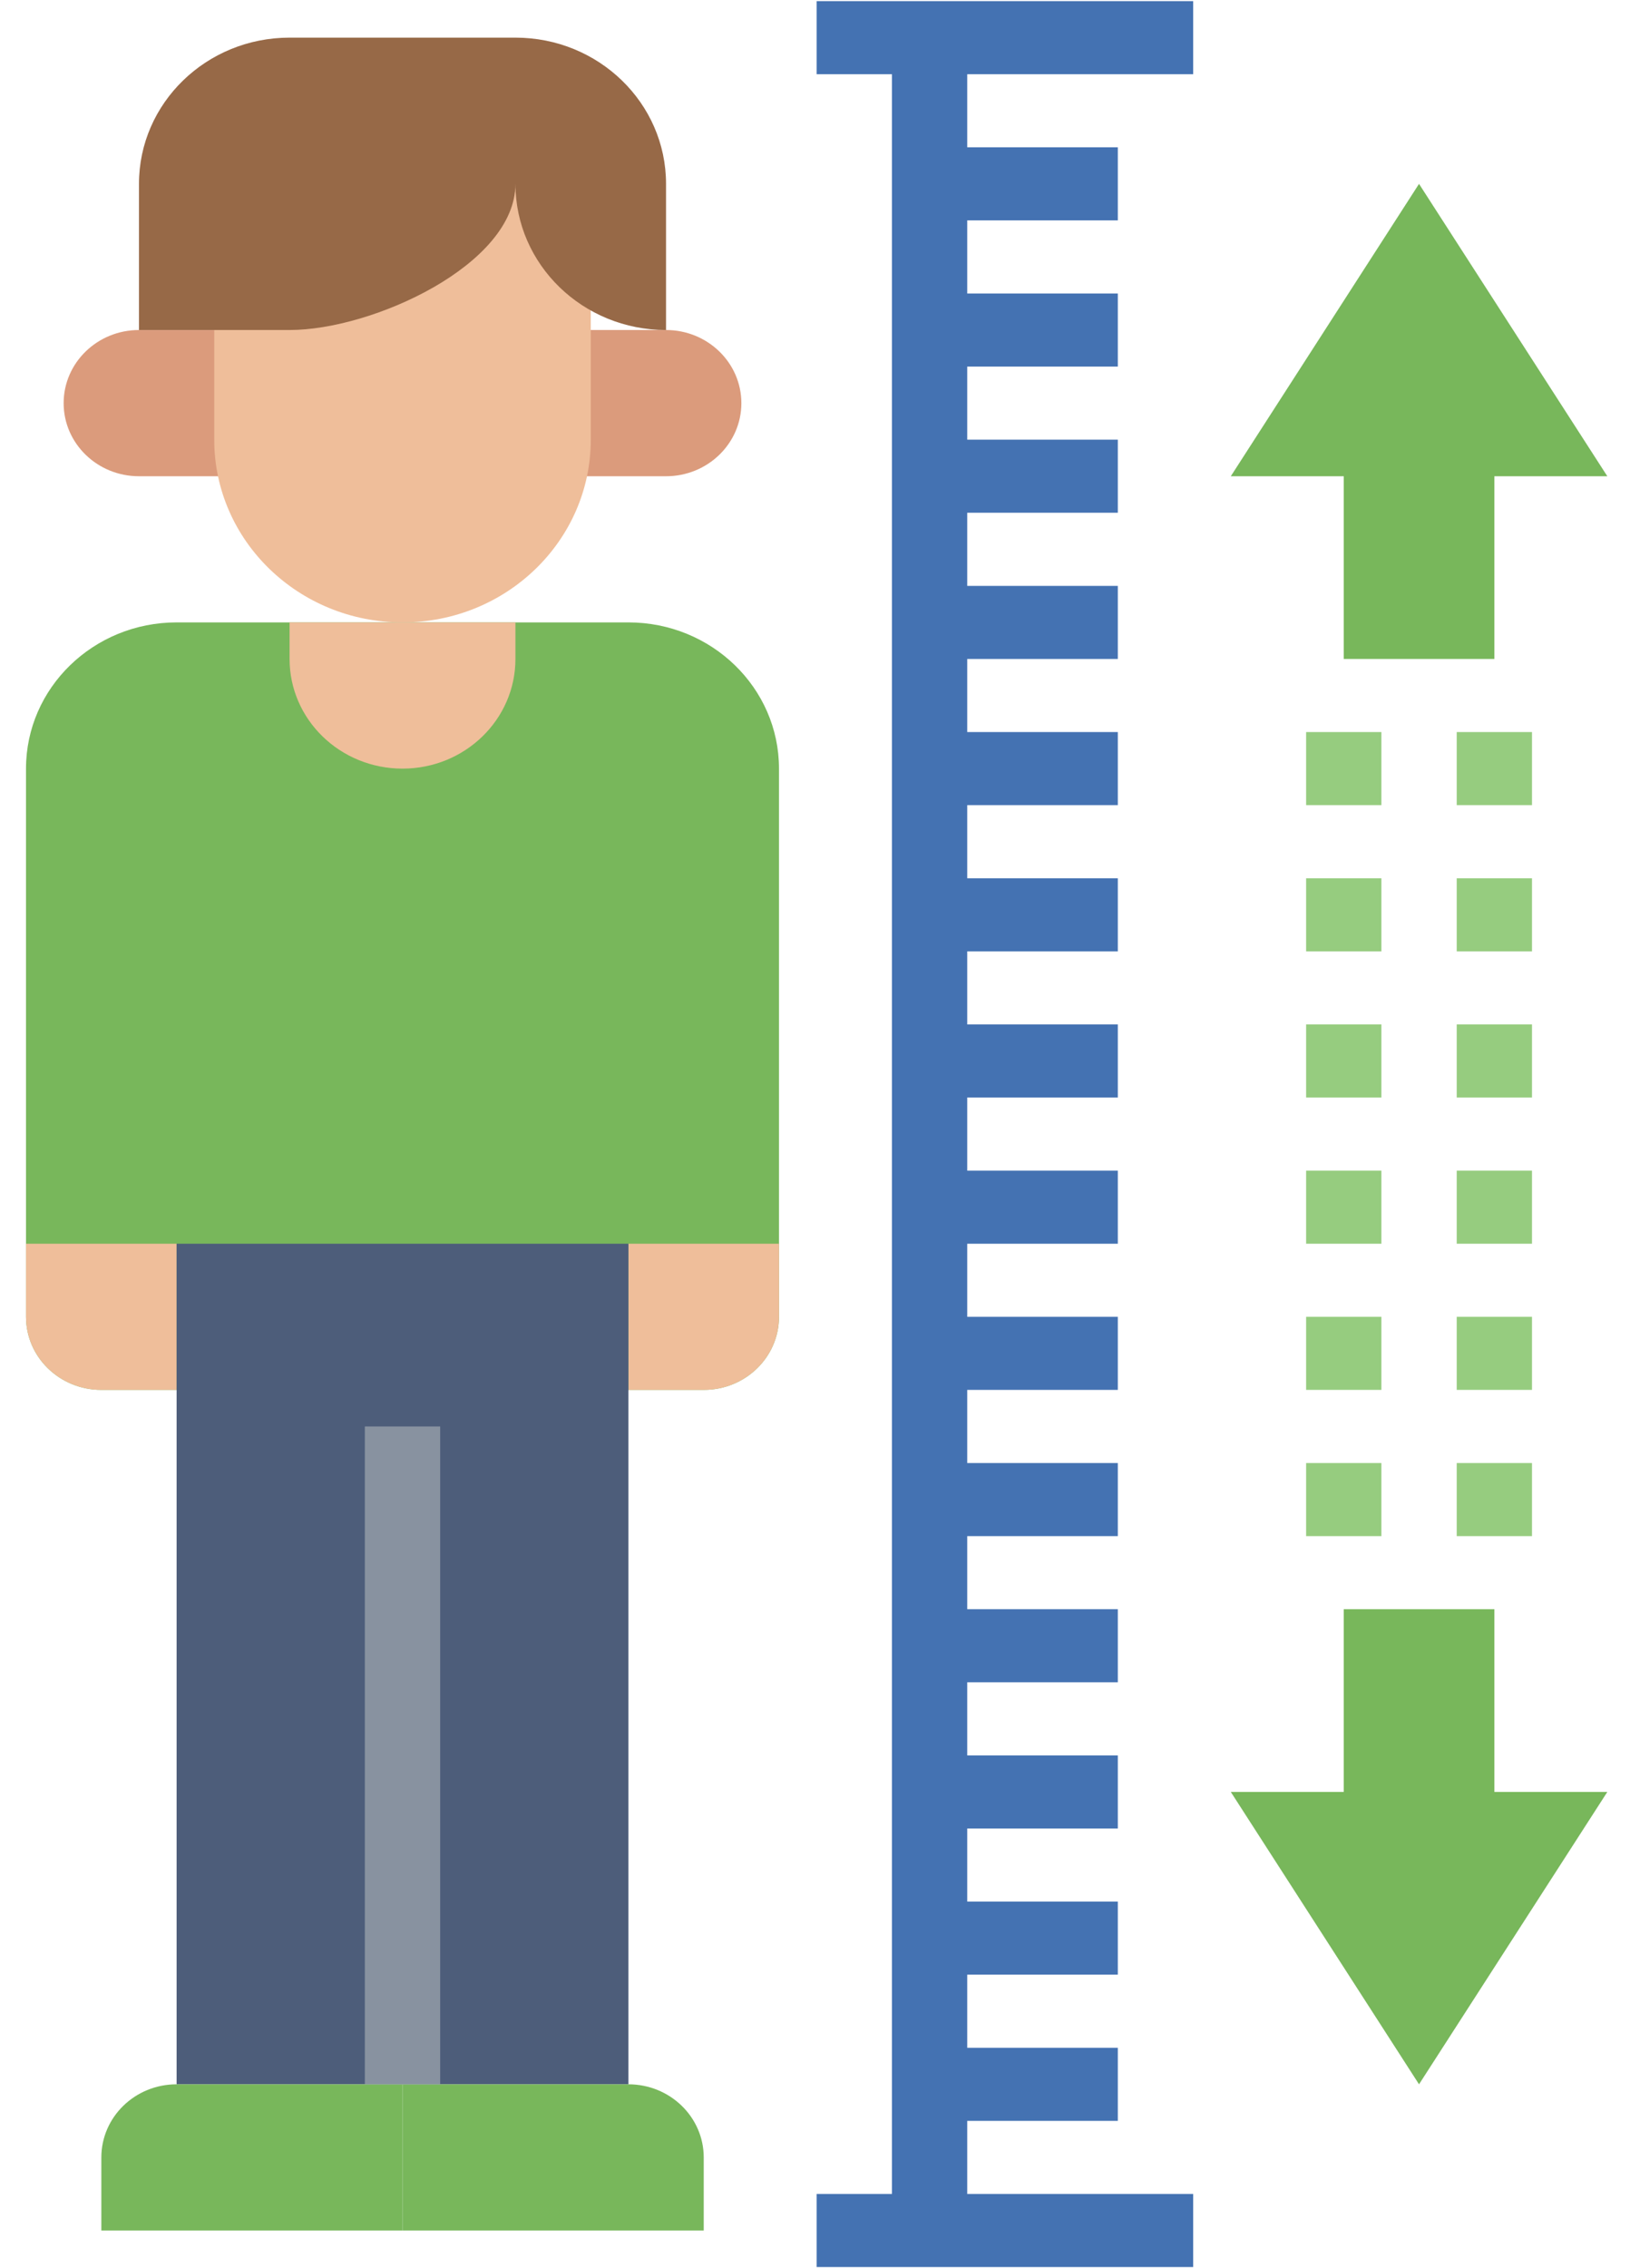 <svg width="23" height="32" viewBox="0 0 23 32" fill="none" xmlns="http://www.w3.org/2000/svg">
<g id="Group">
<g id="Group_2">
<path id="Vector" d="M21.086 9.297V6.719H22.68L20.023 2.594L17.367 6.719H18.961V9.297" fill="#78B75B"/>
<path id="Vector_2" d="M18.961 22.703V25.281H17.367L20.023 29.406L22.68 25.281H21.086V22.703" fill="#78B75B"/>
<path id="Vector_3" d="M8.867 19.609H9.93C10.517 19.609 10.992 19.148 10.992 18.578V10.844C10.992 9.705 10.041 8.781 8.867 8.781H2.492C1.319 8.781 0.367 9.705 0.367 10.844V18.578C0.367 19.148 0.843 19.609 1.43 19.609H2.492" fill="#78B75B"/>
</g>
<path id="Vector_4" d="M4.086 8.781V9.297C4.086 10.151 4.799 10.844 5.68 10.844C6.56 10.844 7.273 10.151 7.273 9.297V8.781" fill="#EFBE9A"/>
<path id="Vector_5" d="M2.492 19.609H1.43C0.843 19.609 0.367 19.148 0.367 18.578V17.547H2.492V19.609Z" fill="#EFBE9A"/>
<path id="Vector_6" d="M9.93 19.609H8.867V17.547H10.992V18.578C10.992 19.148 10.517 19.609 9.93 19.609Z" fill="#EFBE9A"/>
<path id="Vector_7" d="M2.492 17.547H8.867V29.406H2.492V17.547Z" fill="#4D5D7A"/>
<path id="Vector_8" d="M5.68 29.406H2.492C1.905 29.406 1.43 29.868 1.43 30.438V31.469H5.68V29.406Z" fill="#78B75B"/>
<path id="Vector_9" d="M5.68 29.406H8.867C9.454 29.406 9.93 29.868 9.93 30.438V31.469H5.68V29.406Z" fill="#78B75B"/>
<path id="Vector_10" d="M3.555 4.656H1.961C1.374 4.656 0.898 5.118 0.898 5.688C0.898 6.257 1.374 6.719 1.961 6.719H3.555" fill="#DB9B7C"/>
<path id="Vector_11" d="M7.805 4.656H9.398C9.985 4.656 10.461 5.118 10.461 5.688C10.461 6.257 9.985 6.719 9.398 6.719H7.805" fill="#DB9B7C"/>
<path id="Vector_12" d="M8.336 2.594V6.203C8.336 7.627 7.146 8.781 5.68 8.781C4.213 8.781 3.023 7.627 3.023 6.203V2.594" fill="#EFBE9A"/>
<path id="Vector_13" d="M7.273 2.594C7.273 3.733 5.259 4.656 4.086 4.656H1.961V2.594C1.961 1.455 2.912 0.531 4.086 0.531H7.273C8.447 0.531 9.398 1.455 9.398 2.594V4.656C8.225 4.656 7.273 3.733 7.273 2.594Z" fill="#976947"/>
<g id="Group_3">
<path id="Vector_14" d="M5.148 20.125H6.211V29.406H5.148V20.125Z" fill="#8892A0"/>
</g>
<path id="Vector_15" d="M16.836 1.047V0.016H11.523V1.047H12.586V30.953H11.523V31.984H16.836V30.953H13.648V29.922H15.773V28.891H13.648V27.859H15.773V26.828H13.648V25.797H15.773V24.766H13.648V23.734H15.773V22.703H13.648V21.672H15.773V20.641H13.648V19.609H15.773V18.578H13.648V17.547H15.773V16.516H13.648V15.484H15.773V14.453H13.648V13.422H15.773V12.391H13.648V11.359H15.773V10.328H13.648V9.297H15.773V8.266H13.648V7.234H15.773V6.203H13.648V5.172H15.773V4.141H13.648V3.109H15.773V2.078H13.648V1.047H16.836Z" fill="#4472B2"/>
<g id="Group_4">
<path id="Vector_16" d="M18.43 10.328H19.492V11.359H18.43V10.328Z" fill="#96CC7F"/>
</g>
<g id="Group_5">
<path id="Vector_17" d="M18.43 12.391H19.492V13.422H18.43V12.391Z" fill="#96CC7F"/>
</g>
<g id="Group_6">
<path id="Vector_18" d="M18.43 14.453H19.492V15.484H18.43V14.453Z" fill="#96CC7F"/>
</g>
<g id="Group_7">
<path id="Vector_19" d="M20.555 10.328H21.617V11.359H20.555V10.328Z" fill="#96CC7F"/>
</g>
<g id="Group_8">
<path id="Vector_20" d="M20.555 12.391H21.617V13.422H20.555V12.391Z" fill="#96CC7F"/>
</g>
<g id="Group_9">
<path id="Vector_21" d="M20.555 14.453H21.617V15.484H20.555V14.453Z" fill="#96CC7F"/>
</g>
<g id="Group_10">
<path id="Vector_22" d="M20.555 20.641H21.617V21.672H20.555V20.641Z" fill="#96CC7F"/>
</g>
<g id="Group_11">
<path id="Vector_23" d="M20.555 18.578H21.617V19.609H20.555V18.578Z" fill="#96CC7F"/>
</g>
<g id="Group_12">
<path id="Vector_24" d="M20.555 16.516H21.617V17.547H20.555V16.516Z" fill="#96CC7F"/>
</g>
<g id="Group_13">
<path id="Vector_25" d="M18.43 20.641H19.492V21.672H18.43V20.641Z" fill="#96CC7F"/>
</g>
<g id="Group_14">
<path id="Vector_26" d="M18.43 18.578H19.492V19.609H18.43V18.578Z" fill="#96CC7F"/>
</g>
<g id="Group_15">
<path id="Vector_27" d="M18.43 16.516H19.492V17.547H18.43V16.516Z" fill="#96CC7F"/>
</g>
</g>
</svg>
